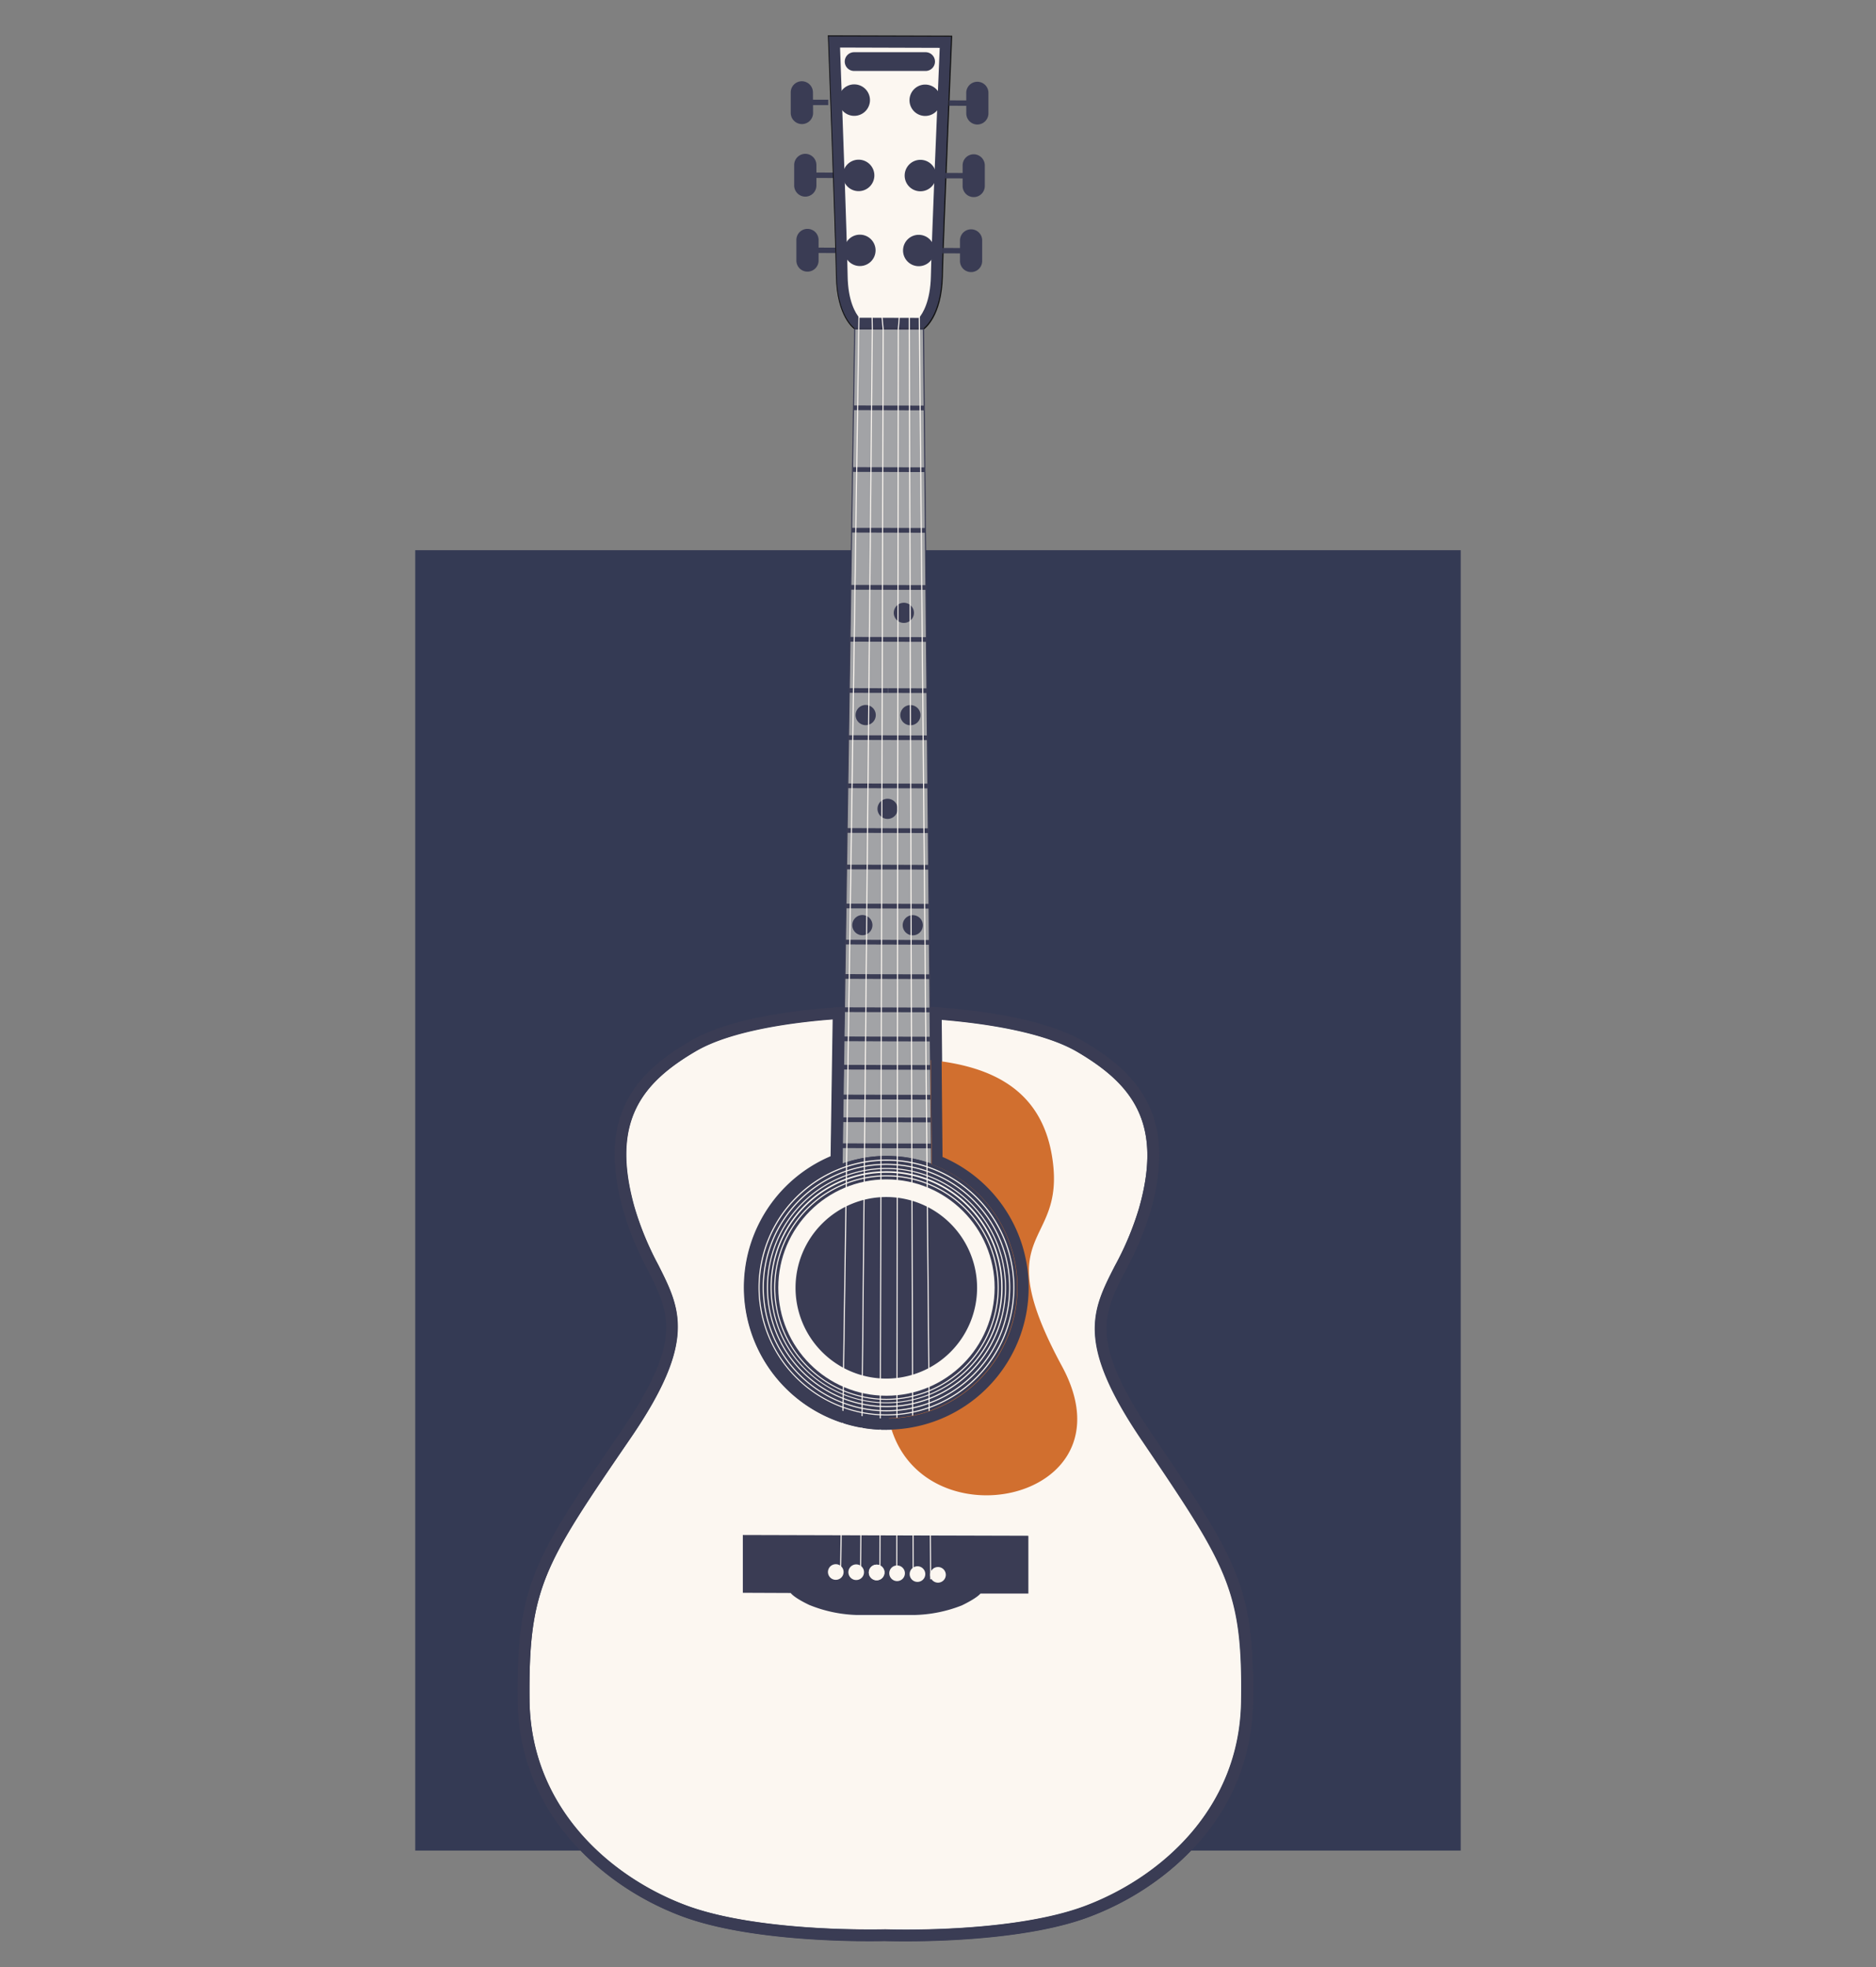 <svg id="Capa_1" data-name="Capa 1" xmlns="http://www.w3.org/2000/svg" viewBox="0 0 372 390"><rect x="0" y="0" width="372" height="390" fill="#808080" stroke="none"/><defs><style>.cls-1{fill:#343a54;}.cls-2{fill:#3a3c54;}.cls-3{fill:#b5956b;}.cls-4{fill:#fcf7f1;}.cls-5{fill:#131313;}.cls-6{fill:#a2a3a6;}.cls-7{fill:#d16f2f;}</style></defs><title>Mesa de trabajo 1</title><rect class="cls-1" x="82.34" y="109.09" width="207.31" height="257.83"/><g id="guitar"><rect class="cls-2" x="161.75" y="17.97" width="1.07" height="4.79" transform="matrix(0, -1, 1, 0, 141.48, 182.59)"/><path class="cls-2" d="M161.23,22.4A2.21,2.21,0,0,1,159,24.6h0a2.22,2.22,0,0,1-2.2-2.21l0-4.08a2.2,2.2,0,0,1,2.2-2.2h0a2.21,2.21,0,0,1,2.2,2.21Z"/><rect class="cls-2" x="162.41" y="32.36" width="1.07" height="4.79" transform="translate(127.75 197.6) rotate(-89.84)"/><path class="cls-2" d="M161.89,36.79a2.22,2.22,0,0,1-2.21,2.2h0a2.22,2.22,0,0,1-2.2-2.21V32.7a2.22,2.22,0,0,1,2.21-2.2h0a2.22,2.22,0,0,1,2.2,2.21Z"/><rect class="cls-2" x="162.84" y="47.23" width="1.07" height="4.79" transform="translate(113.31 212.87) rotate(-89.84)"/><path class="cls-2" d="M162.32,51.66a2.2,2.2,0,0,1-2.21,2.2h0a2.19,2.19,0,0,1-2.19-2.21V47.57a2.19,2.19,0,0,1,2.21-2.19h0a2.2,2.2,0,0,1,2.19,2.2Z"/><path class="cls-3" d="M178.35,229.43l-.82-.06Z"/><path class="cls-2" d="M177.52,229.47l0-.21.82.07,0,.21Z"/><path class="cls-2" d="M228.21,284.21c-16.9-25-5.41-25.79-.2-44s-1.86-26.85-13.22-33.53c-7.83-4.61-21.37-6.28-30.37-6.87l.3,31.1a26,26,0,1,1-17.74,0l.47-31.1c-9,.55-22.55,2.14-30.41,6.7-11.4,6.63-18.51,15.2-13.4,33.47s16.59,19.16-.44,44c-17.3,25.25-20.67,30.23-20.44,53.13s17.07,37,32.23,42.76,40.44,5,40.44,5,25.26.93,40.45-4.75,32.13-19.67,32.48-42.58S245.37,309.55,228.21,284.21Z"/><path class="cls-4" d="M166.92,382.47c-7.53-.23-21.58-1.15-31.12-4.78C121.06,372.08,105.23,358.45,105,337c-.21-22.26,2.88-26.77,20-51.83,13.16-19.21,9.93-25.61,5.47-34.45a60,60,0,0,1-4.72-11.46c-4.73-16.93,1.52-24.6,12.36-30.9,7-4,19-5.62,27-6.23l-.41,27.12a28.26,28.26,0,0,0,10.17,54.25h.79A28.26,28.26,0,0,0,187,229.34l-.26-27.12c7.93.66,20,2.3,26.93,6.38,10.8,6.36,17,14.06,12.19,31A60.45,60.45,0,0,1,221.05,251c-4.51,8.83-7.78,15.2,5.28,34.49,17,25.15,20.1,29.68,19.76,51.94-.33,21.42-16.23,34.95-31,40.48-14,5.23-36.84,4.7-39.41,4.62h-.32S171.9,382.62,166.92,382.47Z"/><path class="cls-2" d="M102.64,334.56c.06-20.91,4-26.63,20.47-50.7,6.18-9,9-15.39,9-20.62,0-4.15-1.6-7.36-3.65-11.42a61.32,61.32,0,0,1-4.88-11.89,41.17,41.17,0,0,1-1.69-11.08c0-12.1,7.67-18.17,15.14-22.51,7.74-4.5,20.83-6.13,30.45-6.72h.12l-.47,31.29-.07,0a25.88,25.88,0,1,0,17.66,0l-.07,0v-.08l-.3-31.22h.11c9.62.63,22.71,2.35,30.42,6.88,7.44,4.38,15,10.5,15,22.6a41.23,41.23,0,0,1-1.75,11.06,61.82,61.82,0,0,1-5,11.87c-2.07,4-3.71,7.25-3.72,11.4,0,5.23,2.72,11.6,8.86,20.67,16.36,24.16,20.24,29.9,20.19,50.81,0,.81,0,1.64,0,2.49a42.23,42.23,0,0,1-10.69,27.82,55,55,0,0,1-21.85,14.86c-15,5.62-40.25,4.77-40.5,4.76s-25.46.72-40.46-5a55,55,0,0,1-21.77-15,42.21,42.21,0,0,1-10.54-27.88C102.64,336.2,102.64,335.37,102.64,334.56Zm29.65-71.32c0,5.27-2.79,11.67-9,20.74-16.46,24-20.37,29.74-20.43,50.58,0,.81,0,1.64,0,2.49.22,22.51,16.76,36.79,32.17,42.65,15,5.7,40.14,5,40.39,5s25.43.86,40.43-4.75c15.44-5.78,32.06-20,32.4-42.48.35-22.92-3.17-28.13-20.13-53.18-6.16-9.11-8.9-15.52-8.89-20.79,0-4.21,1.74-7.59,3.74-11.5a62.29,62.29,0,0,0,4.94-11.83,41.13,41.13,0,0,0,1.73-11c0-12-7.52-18.06-14.91-22.41-7.64-4.5-20.62-6.21-30.2-6.85l.29,30.92a26.09,26.09,0,1,1-17.95-.05l.47-30.92c-9.59.59-22.57,2.23-30.24,6.69-7.42,4.31-15,10.33-15,22.32a41.07,41.07,0,0,0,1.67,11,62.16,62.16,0,0,0,4.87,11.85C130.59,255.65,132.3,259,132.29,263.24Z"/><path class="cls-3" d="M179.56,229.58l-.71-.09Z"/><path class="cls-2" d="M178.84,229.59l0-.21.72.1,0,.21Z"/><path class="cls-3" d="M177.11,229.34c-.42,0-.84,0-1.26,0C176.27,229.3,176.69,229.32,177.11,229.34Z"/><path class="cls-2" d="M175.85,229.41v-.21l1.26,0v.22C176.66,229.42,176.25,229.41,175.85,229.41Z"/><path class="cls-3" d="M183.66,230.52l1,.32Z"/><path class="cls-2" d="M183.62,230.62l.07-.2c.3.09.61.2.95.32h0l-.07.2-.94-.32Z"/><path class="cls-3" d="M183.1,230.36l-.6-.18Z"/><path class="cls-2" d="M182.47,230.29l.06-.21.51.15.1,0-.07.21-.09,0Z"/><path class="cls-3" d="M181.94,230l-.62-.14Z"/><path class="cls-2" d="M181.29,230l.05-.21.63.15-.05.21Z"/><path class="cls-3" d="M180.76,229.79l-.66-.12Z"/><path class="cls-2" d="M180.08,229.77l0-.21.66.12,0,.21Z"/><path class="cls-2" d="M176.46,7.14l-12.24,0s1.47,39.41,1.59,47.57,3.67,10.53,3.67,10.53l6.82,0,6.82,0s3.57-2.35,3.73-10.51S188.7,7.17,188.7,7.17Z"/><path class="cls-4" d="M170.39,63c-.74-.89-2.24-3.29-2.31-8.3-.11-6.93-1.19-36.64-1.5-45.27l19.76.06c-.37,8.63-1.61,38.32-1.75,45.25-.1,5-1.62,7.41-2.36,8.29Z"/><path class="cls-5" d="M164.11,7l24.71.07v.11c0,.39-1.68,39.49-1.85,47.56s-3.63,10.5-3.78,10.6l0,0-13.7,0,0,0c-.15-.1-3.61-2.49-3.73-10.62s-1.57-47.17-1.59-47.57Zm24.48.28-24.26-.07c.09,2.34,1.47,39.61,1.59,47.47.11,7.64,3.28,10.19,3.6,10.43l13.57,0c.31-.23,3.5-2.77,3.66-10.4C186.91,46.88,188.49,9.61,188.59,7.28Z"/><rect class="cls-2" x="190.03" y="18.04" width="1.07" height="4.79" transform="translate(169.6 210.95) rotate(-89.84)"/><path class="cls-2" d="M191.61,22.48a2.2,2.2,0,0,0,2.2,2.21h0A2.21,2.21,0,0,0,196,22.5V18.42a2.2,2.2,0,0,0-2.2-2.21h0a2.2,2.2,0,0,0-2.2,2.19Z"/><rect class="cls-2" x="189.29" y="32.43" width="1.07" height="4.79" transform="translate(154.48 224.56) rotate(-89.84)"/><path class="cls-2" d="M190.88,36.87a2.2,2.2,0,0,0,2.19,2.21h0a2.2,2.2,0,0,0,2.21-2.2V32.8a2.21,2.21,0,0,0-2.19-2.21h0a2.2,2.2,0,0,0-2.21,2.2Z"/><rect class="cls-2" x="188.77" y="47.3" width="1.07" height="4.79" transform="translate(139.09 238.87) rotate(-89.84)"/><path class="cls-2" d="M190.36,51.74a2.2,2.2,0,0,0,2.2,2.21h0a2.2,2.2,0,0,0,2.2-2.2V47.67a2.19,2.19,0,0,0-2.19-2.2h0a2.2,2.2,0,0,0-2.21,2.19Z"/><path class="cls-6" d="M183.12,65.25l-6.82,0-6.82,0L167,230.83a26.08,26.08,0,0,1,17.74,0Z"/><path class="cls-2" d="M166.87,231v-.16l2.51-165.72,13.85,0v.11L184.83,231l-.15-.06a26,26,0,0,0-8.83-1.57,25.71,25.71,0,0,0-8.83,1.52Zm2.72-165.67-2.5,165.36a26.25,26.25,0,0,1,17.52,0L183,65.36Z"/><path class="cls-2" d="M178,160.37a2,2,0,1,1-2-2A2,2,0,0,1,178,160.37Z"/><polygon class="cls-2" points="168.39 137.37 176.1 137.39 176.11 136.46 168.41 136.44 168.39 137.37"/><path class="cls-2" d="M173,183.43a2,2,0,1,1-2-2A2,2,0,0,1,173,183.43Z"/><path class="cls-2" d="M173.66,141.78a2,2,0,1,1-2-2A2,2,0,0,1,173.66,141.78Z"/><path class="cls-2" d="M183.54,10.35l-7.09,0-7.08,0a1.86,1.86,0,1,0,0,3.72l7.08,0,7.09,0a1.86,1.86,0,1,0,0-3.72Z"/><path class="cls-2" d="M175.65,304.54l-28.21-.08,0,11.24,9.45,0s.5.86,3.64,2.37a27.57,27.57,0,0,0,9.38,2h5.72l5.73,0a27.25,27.25,0,0,0,9.38-1.91c3.16-1.49,3.66-2.35,3.66-2.35l9.45,0,0-11.24Z"/><path class="cls-2" d="M147.3,315.81l0-11.46,56.62.16,0,11.45-9.5,0c-.17.21-.92,1-3.67,2.34a27.21,27.21,0,0,1-9.43,1.91l-11.45,0a27,27,0,0,1-9.42-2c-2.74-1.31-3.5-2.14-3.66-2.36Zm.25-11.24,0,11,9.4,0,0,.05s.55.86,3.6,2.33a26.85,26.85,0,0,0,9.33,1.95l11.45,0a27.12,27.12,0,0,0,9.34-1.9c3.06-1.45,3.6-2.3,3.61-2.31l0,0h.06l9.34,0,0-11Z"/><polygon class="cls-2" points="175.86 226.72 167.04 226.7 167.04 227.63 175.86 227.66 184.68 227.68 184.68 226.75 175.86 226.72"/><polygon class="cls-2" points="184.63 221.59 175.87 221.57 167.12 221.55 167.11 222.48 175.87 222.5 184.64 222.53 184.63 221.59"/><polygon class="cls-2" points="184.29 186.38 175.97 186.35 167.65 186.33 167.64 187.26 175.97 187.28 184.3 187.31 184.29 186.38"/><polygon class="cls-2" points="184.22 179.22 175.99 179.19 167.76 179.17 167.75 180.1 175.99 180.13 184.23 180.15 184.22 179.22"/><polygon class="cls-2" points="184.35 193.19 175.95 193.17 167.55 193.14 167.53 194.07 175.95 194.1 184.36 194.12 184.35 193.19"/><polygon class="cls-2" points="184.15 171.49 176.01 171.46 167.88 171.44 167.86 172.37 176.01 172.4 184.15 172.42 184.15 171.49"/><polygon class="cls-2" points="184.58 217.08 175.89 217.06 167.19 217.04 167.17 217.97 175.88 217.99 184.59 218.02 184.58 217.08"/><polygon class="cls-2" points="184.07 164.24 176.03 164.22 167.99 164.19 167.97 165.13 176.03 165.15 184.08 165.17 184.07 164.24"/><polygon class="cls-2" points="184.42 199.78 175.93 199.75 167.45 199.73 167.44 200.66 175.93 200.69 184.43 200.71 184.42 199.78"/><polygon class="cls-2" points="184.47 205.56 175.92 205.54 167.36 205.51 167.35 206.44 175.91 206.47 184.48 206.49 184.47 205.56"/><polygon class="cls-2" points="184.53 211.18 175.9 211.16 167.28 211.13 167.26 212.06 175.9 212.09 184.54 212.11 184.53 211.18"/><polygon class="cls-2" points="183.61 116.02 176.16 116 168.72 115.98 168.7 116.92 176.16 116.94 183.62 116.96 183.61 116.02"/><polygon class="cls-2" points="183.99 155.38 176.06 155.36 168.12 155.34 168.11 156.27 176.05 156.29 184 156.31 183.99 155.38"/><polygon class="cls-2" points="183.5 104.69 176.19 104.67 168.89 104.66 168.87 105.59 176.19 105.61 183.51 105.63 183.5 104.69"/><polygon class="cls-2" points="183.27 80.42 176.26 80.41 169.25 80.39 169.24 81.32 176.26 81.34 183.28 81.36 183.27 80.42"/><polygon class="cls-2" points="183.38 92.67 176.23 92.65 169.07 92.63 169.06 93.56 176.22 93.58 183.39 93.6 183.38 92.67"/><polygon class="cls-2" points="183.9 145.82 176.08 145.8 168.27 145.78 168.25 146.71 176.08 146.73 183.91 146.75 183.9 145.82"/><polygon class="cls-2" points="183.71 126.33 176.13 126.31 168.56 126.29 168.55 127.22 176.13 127.24 183.72 127.26 183.71 126.33"/><polygon class="cls-2" points="183.82 137.41 176.1 137.39 176.11 136.46 183.81 136.48 183.82 137.41"/><path class="cls-2" d="M179,183.45a2,2,0,1,0,2-2A2,2,0,0,0,179,183.45Z"/><path class="cls-2" d="M178.53,141.8a2,2,0,1,0,2-2A2,2,0,0,0,178.53,141.8Z"/><path class="cls-2" d="M181.23,121.51a2,2,0,1,1-2-2A2,2,0,0,1,181.23,121.51Z"/><circle class="cls-2" cx="175.78" cy="255.29" r="25.99" transform="translate(-112.52 369.1) rotate(-76.99)"/><circle class="cls-4" cx="175.78" cy="255.29" r="21.45"/><path class="cls-2" d="M149.69,255.22a26.09,26.09,0,1,1,26,26.16A26.12,26.12,0,0,1,149.69,255.22Zm52,.14a25.88,25.88,0,1,0-25.95,25.81A25.91,25.91,0,0,0,201.66,255.36Z"/><path class="cls-2" d="M193.75,255.34a18,18,0,1,1-17.92-18A18,18,0,0,1,193.75,255.34Z"/><path class="cls-4" d="M150.41,255.22a25.37,25.37,0,1,1,25.3,25.43A25.4,25.4,0,0,1,150.41,255.22Zm50.52.14a25.15,25.15,0,1,0-25.22,25.08A25.18,25.18,0,0,0,200.93,255.36Z"/><path class="cls-4" d="M151.24,255.22a24.54,24.54,0,1,1,24.47,24.61A24.57,24.57,0,0,1,151.24,255.22Zm48.86.13a24.32,24.32,0,1,0-24.39,24.26A24.33,24.33,0,0,0,200.1,255.35Z"/><path class="cls-4" d="M152.07,255.22A23.71,23.71,0,1,1,175.72,279,23.74,23.74,0,0,1,152.07,255.22Zm47.21.13a23.5,23.5,0,1,0-23.56,23.43A23.53,23.53,0,0,0,199.28,255.35Z"/><path class="cls-4" d="M152.8,255.22a23,23,0,1,1,22.92,23A23,23,0,0,1,152.8,255.22Zm45.74.13a22.76,22.76,0,1,0-22.82,22.7A22.77,22.77,0,0,0,198.54,255.35Z"/><path class="cls-4" d="M153.52,255.23a22.26,22.26,0,1,1,22.2,22.32A22.28,22.28,0,0,1,153.52,255.23Zm44.31.12a22.05,22.05,0,1,0-22.11,22A22.07,22.07,0,0,0,197.83,255.35Z"/><polygon class="cls-4" points="180.2 34.26 180.41 34.26 180.41 65.36 181.18 312.76 180.97 312.76 180.19 65.36 180.2 34.26"/><polygon class="cls-4" points="177.72 312.67 178.02 65.25 181.79 20.41 182 20.42 178.23 65.25 177.93 312.67 177.72 312.67"/><polygon class="cls-4" points="182.07 49.68 182.29 49.68 184.66 313.12 184.45 313.12 182.07 49.68"/><polygon class="cls-4" points="170.53 312.08 172.87 65.12 172.36 34.24 172.58 34.24 173.08 65.13 170.74 312.08 170.53 312.08"/><polygon class="cls-4" points="170.85 20.39 171.06 20.39 175.23 65.27 174.58 312.06 174.37 312.06 175.02 65.28 170.85 20.39"/><polygon class="cls-4" points="166.57 311.96 170.41 49.65 170.62 49.65 166.79 311.96 166.57 311.96"/><path class="cls-4" d="M167.28,311.7a1.55,1.55,0,1,1-1.53-1.56A1.55,1.55,0,0,1,167.28,311.7Z"/><path class="cls-4" d="M171.33,311.75a1.55,1.55,0,1,1-1.53-1.57A1.54,1.54,0,0,1,171.33,311.75Z"/><path class="cls-4" d="M175.38,311.79a1.55,1.55,0,1,1-1.53-1.56A1.54,1.54,0,0,1,175.38,311.79Z"/><path class="cls-4" d="M180.38,312.07a1.55,1.55,0,1,0,1.57-1.52A1.56,1.56,0,0,0,180.38,312.07Z"/><path class="cls-4" d="M176.34,311.92a1.55,1.55,0,1,0,1.56-1.53A1.54,1.54,0,0,0,176.34,311.92Z"/><path class="cls-4" d="M184.45,312.23A1.55,1.55,0,1,0,186,310.7,1.54,1.54,0,0,0,184.45,312.23Z"/><path class="cls-4" d="M172.29,311.76a1.55,1.55,0,1,0,1.56-1.53A1.55,1.55,0,0,0,172.29,311.76Z"/><path class="cls-2" d="M172.51,19.85a3.12,3.12,0,1,1-3.11-3.12A3.12,3.12,0,0,1,172.51,19.85Z"/><path class="cls-2" d="M173.38,34.78a3.12,3.12,0,1,1-3.11-3.12A3.12,3.12,0,0,1,173.38,34.78Z"/><path class="cls-2" d="M173.62,49.66a3.11,3.11,0,1,1-3.1-3.13A3.11,3.11,0,0,1,173.62,49.66Z"/><path class="cls-2" d="M180.35,19.88a3.11,3.11,0,1,0,3.12-3.11A3.11,3.11,0,0,0,180.35,19.88Z"/><path class="cls-2" d="M179.39,34.8a3.12,3.12,0,1,0,3.13-3.11A3.12,3.12,0,0,0,179.39,34.8Z"/><path class="cls-2" d="M179.07,49.67a3.11,3.11,0,1,0,3.12-3.11A3.1,3.1,0,0,0,179.07,49.67Z"/><path class="cls-7" d="M176.23,281.26c5.24,25.48,49.1,16.89,34.37-10.34-14.93-27.6.64-23.29-1.89-41-2-14.19-12.55-18.55-24.19-19.74l.2,20.65a26,26,0,0,1-8.49,50.38Z"/><path class="cls-2" d="M165.22,202.09l-.42,27.24a28.18,28.18,0,0,0,10.91,54.14h.07a28.18,28.18,0,0,0,11.12-54.08l-.26-27.25c7.93.66,20.06,2.3,27,6.4,10.83,6.38,17.06,14.1,12.22,31A59.4,59.4,0,0,1,221.11,251c-4.5,8.8-7.76,15.16,5.28,34.41,17,25.17,20.11,29.7,19.77,52-.33,21.45-16.25,35-31,40.55-11.27,4.22-28.66,4.67-35.61,4.67-2.46,0-4-.05-4-.05h-.15s-1.17,0-3.09,0c-7.12,0-24.94-.47-36.49-4.87C121,372.13,105.16,358.49,105,337c-.21-22.28,2.88-26.79,20.06-51.87,13.14-19.18,9.92-25.56,5.46-34.38a60.15,60.15,0,0,1-4.71-11.47c-4.75-17,1.52-24.66,12.39-31,7-4.06,19.13-5.64,27.07-6.24m2.23-2.36c-9,.55-22.55,2.14-30.41,6.7-11.4,6.63-18.51,15.2-13.4,33.47s16.59,19.16-.44,44c-17.3,25.25-20.67,30.23-20.44,53.13s17.07,37,32.23,42.76c11.9,4.52,30,5,37.28,5,2,0,3.16,0,3.16,0s1.53.06,4.07.06c7.76,0,24.93-.53,36.38-4.81,15.2-5.69,32.13-19.67,32.48-42.58s-3-27.9-20.15-53.24c-16.9-25-5.41-25.79-.2-44s-1.86-26.85-13.22-33.53c-7.83-4.61-21.37-6.28-30.37-6.87l.3,31.1a26,26,0,0,1-8.94,50.39h-.07A26,26,0,0,1,167,230.83l.47-31.1Z"/></g></svg>